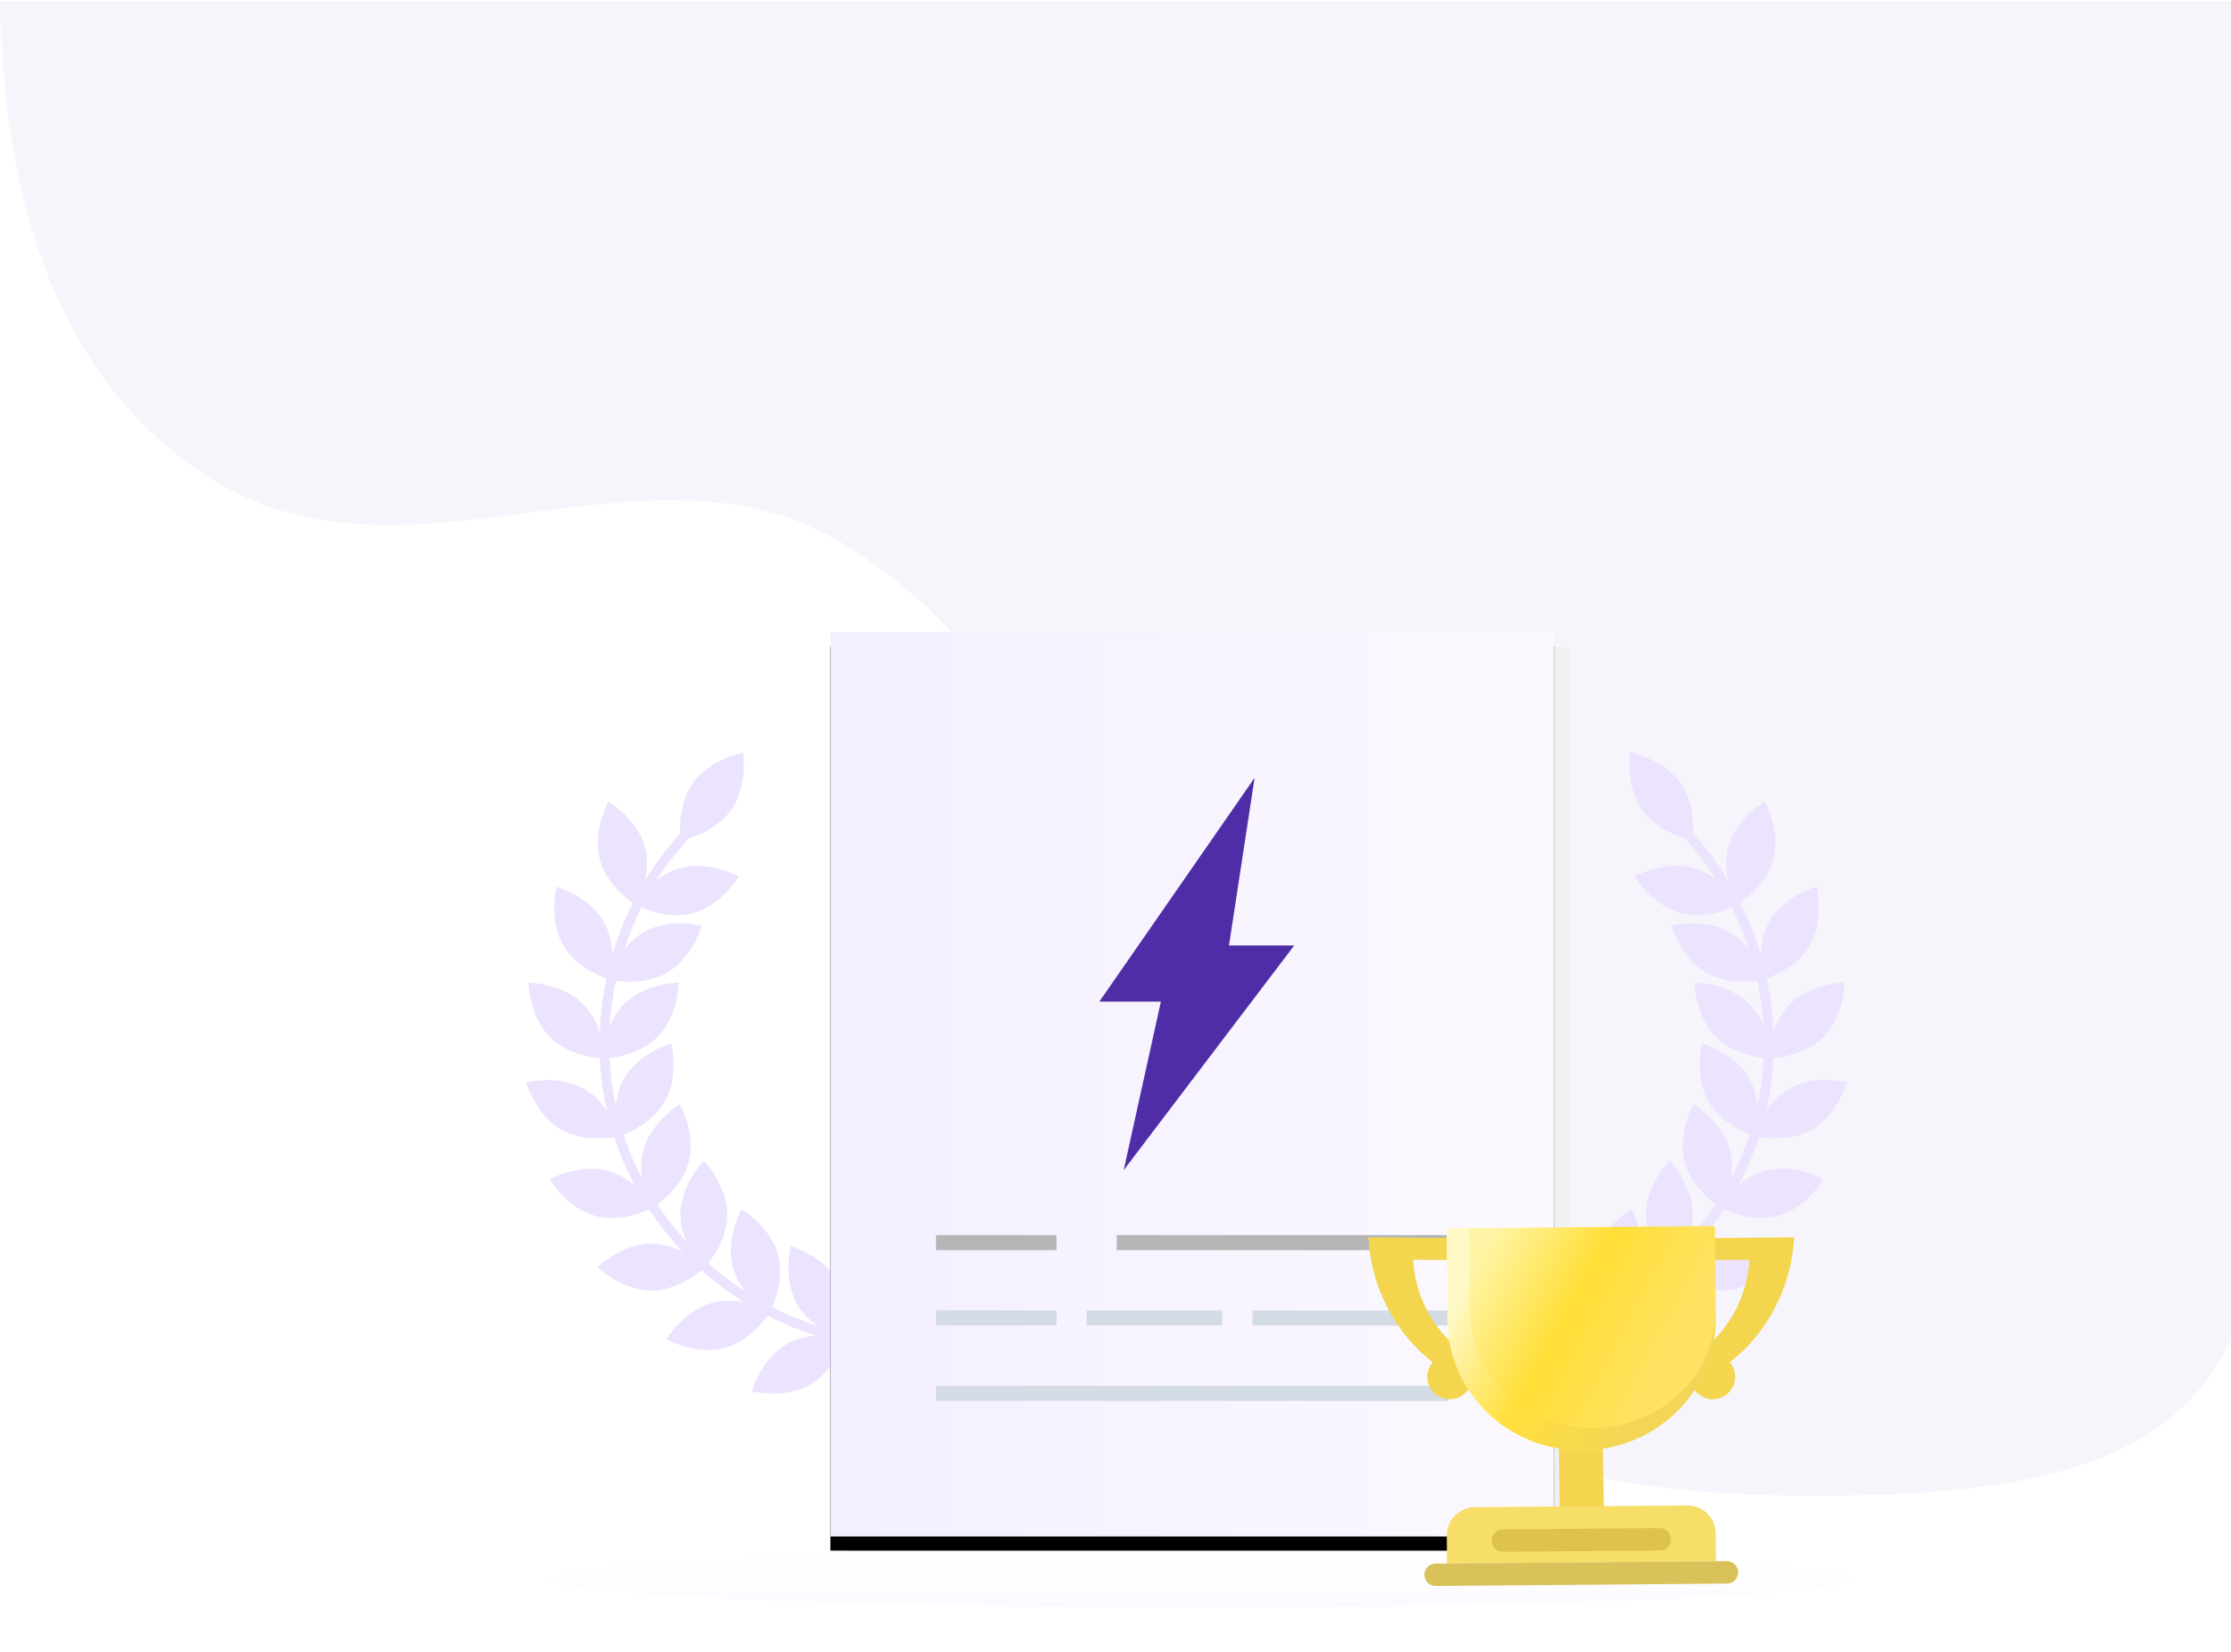 <svg xmlns="http://www.w3.org/2000/svg" xmlns:xlink="http://www.w3.org/1999/xlink" width="158" height="117" viewBox="0 0 158 117">
    <defs>
        <linearGradient id="prefix__b" x1="50%" x2="50%" y1="0%" y2="98.036%">
            <stop offset="0%" stop-color="#FFF"/>
            <stop offset="100%" stop-color="#F3ECFF"/>
        </linearGradient>
        <linearGradient id="prefix__f" x1="2.699%" x2="98.049%" y1="50%" y2="50%">
            <stop offset="0%" stop-color="#F4EFFF"/>
            <stop offset="100%" stop-color="#FBF9FF"/>
        </linearGradient>
        <linearGradient id="prefix__g" x1="0%" x2="75.458%" y1="40.002%" y2="73.29%">
            <stop offset="0%" stop-color="#FFF5A7"/>
            <stop offset="50.018%" stop-color="#FFDE36"/>
            <stop offset="100%" stop-color="#FFE263"/>
        </linearGradient>
        <linearGradient id="prefix__h" x1="0%" x2="75.458%" y1="40.175%" y2="72.886%">
            <stop offset="0%" stop-color="#FFF9C8"/>
            <stop offset="47.543%" stop-color="#FFDF3B"/>
            <stop offset="100%" stop-color="#F3D658"/>
        </linearGradient>
        <path id="prefix__a" d="M0 0L100 0 100 76.19 0 76.19z"/>
        <path id="prefix__e" d="M0 0H51.235V64.043H0z"/>
        <filter id="prefix__d" width="113.7%" height="110.9%" x="-6.8%" y="-3.9%" filterUnits="objectBoundingBox">
            <feOffset dy="1" in="SourceAlpha" result="shadowOffsetOuter1"/>
            <feGaussianBlur in="shadowOffsetOuter1" result="shadowBlurOuter1" stdDeviation="1"/>
            <feColorMatrix in="shadowBlurOuter1" values="0 0 0 0 0 0 0 0 0 0 0 0 0 0 0 0 0 0 0.044 0"/>
        </filter>
    </defs>
    <g fill="none" fill-rule="evenodd">
        <path fill="#4F2DA7" fill-rule="nonzero" d="M14.748 33.78C5.206 27.64.29 16.406 0 .077h158v94.786c-4.214 8.952-14.22 11.058-29.494 11.058-15.273 0-36.34-2.633-46.873-26.856-10.533-24.223-6.911-30.437-21.066-40.02-14.156-9.585-31.508 3.942-45.82-5.267z" opacity=".05"/>
        <g transform="translate(35 40)">
            <mask id="prefix__c" fill="#fff">
                <use xlink:href="#prefix__a"/>
            </mask>
            <ellipse cx="50" cy="71.825" fill="url(#prefix__b)" mask="url(#prefix__c)" opacity=".5" rx="46.032" ry="1.984"/>
            <g fill="#ECE3FF" mask="url(#prefix__c)">
                <path d="M89.977 16.745s1.162 2.074.616 4.105c-.427 1.591-1.776 2.685-2.338 3.083.586 1.171 1.066 2.395 1.436 3.65.03-.726.183-1.571.622-2.332 1.052-1.82 3.34-2.467 3.34-2.467s.585 2.305-.466 4.127c-.828 1.434-2.425 2.14-3.065 2.375.268 1.258.427 2.54.474 3.827.219-.676.582-1.423 1.184-2.025 1.485-1.486 3.866-1.518 3.866-1.518s-.031 2.378-1.52 3.865c-1.152 1.15-2.839 1.43-3.54 1.497-.057 1.247-.222 2.491-.499 3.718.38-.564.903-1.144 1.597-1.544 1.82-1.05 4.126-.466 4.126-.466s-.645 2.287-2.467 3.34c-1.385.8-3.052.652-3.77.536-.093.289-.193.576-.3.86-.337.898-.732 1.765-1.179 2.597.514-.448 1.17-.873 1.943-1.081 2.031-.545 4.105.617 4.105.617s-1.217 2.045-3.248 2.59c-1.556.417-3.138-.168-3.792-.464-.704 1.069-1.499 2.069-2.37 2.992.623-.312 1.388-.568 2.214-.568 2.102 0 3.807 1.659 3.807 1.659s-1.705 1.659-3.807 1.66c-1.627 0-3.016-.994-3.56-1.444-.944.846-1.959 1.61-3.03 2.282.678-.137 1.476-.184 2.268.028 2.029.544 3.249 2.587 3.249 2.587s-2.076 1.164-4.109.62c-1.556-.418-2.634-1.716-3.053-2.3-1.089.566-2.227 1.04-3.399 1.417.657.054 1.386.22 2.051.604 1.821 1.051 2.468 3.34 2.468 3.34s-2.306.585-4.127-.466c-1.356-.783-2.061-2.253-2.332-2.952-1.15.257-2.326.42-3.516.485.575.224 1.173.559 1.672 1.057 1.484 1.487 1.518 3.866 1.518 3.866s-2.378-.031-3.865-1.52c-1.079-1.08-1.391-2.631-1.482-3.399-.364-.016-.73-.043-1.095-.08-.802-.081-1.599-.206-2.385-.375.48.36.95.825 1.29 1.414 1.05 1.82.466 4.127.466 4.127s-2.288-.645-3.34-2.467c-.757-1.311-.666-2.875-.556-3.647-1.335-.427-2.628-.983-3.853-1.66l-.366-.206.344-.594c1.276.737 2.632 1.338 4.038 1.794.246-.661.952-2.22 2.363-3.035 1.82-1.05 4.127-.466 4.127-.466s-.647 2.29-2.467 3.34c-.772.446-1.63.597-2.364.624.911.217 1.838.374 2.772.468.338.034.677.06 1.014.077.07-.715.354-2.38 1.494-3.518 1.487-1.489 3.864-1.52 3.864-1.52s-.033 2.38-1.517 3.866c-.599.6-1.342.963-2.016 1.183 1.246-.049 2.477-.21 3.68-.477-.114-.737-.243-2.37.543-3.733 1.052-1.82 3.34-2.467 3.34-2.467s.585 2.305-.466 4.126c-.381.66-.925 1.166-1.463 1.543 1.114-.36 2.196-.812 3.234-1.347-.306-.706-.816-2.211-.42-3.69.545-2.03 2.588-3.249 2.588-3.249s1.16 2.077.618 4.107c-.181.678-.53 1.265-.912 1.746.936-.607 1.826-1.286 2.66-2.03-.481-.61-1.347-1.922-1.347-3.44 0-2.102 1.66-3.807 1.66-3.807s1.658 1.705 1.659 3.807c0 .698-.183 1.352-.427 1.914.75-.818 1.438-1.697 2.055-2.63-.62-.46-1.81-1.507-2.206-2.985-.508-1.896.471-3.831.604-4.08l.014-.028s2.043 1.216 2.588 3.247c.187.703.171 1.41.07 2.036.393-.75.744-1.53 1.046-2.335.1-.268.195-.537.283-.807-.712-.282-2.146-.985-2.915-2.318-1.05-1.82-.466-4.127-.466-4.127s2.29.646 3.34 2.467c.36.624.528 1.304.594 1.93.238-1.112.382-2.24.435-3.369-.775-.092-2.309-.409-3.379-1.478-1.488-1.486-1.516-3.868-1.516-3.868s2.378.035 3.864 1.52c.469.469.793 1.026 1.017 1.569-.064-1.08-.209-2.155-.433-3.213-.782.107-2.319.185-3.612-.561-1.82-1.054-2.465-3.34-2.465-3.34s2.303-.585 4.124.466c.56.323 1.007.762 1.36 1.216-.33-1.016-.733-2.009-1.209-2.967-.726.306-2.198.786-3.645.4-1.892-.51-3.076-2.316-3.23-2.562l-.017-.028s2.076-1.16 4.106-.619c.657.177 1.228.51 1.7.88-.665-1.054-1.425-2.05-2.275-2.975-.77-.238-2.15-.808-2.99-1.993-1.217-1.715-.852-4.066-.852-4.066s2.337.43 3.556 2.145c.873 1.23.932 2.785.896 3.566.933 1.028 1.759 2.142 2.472 3.32-.147-.69-.204-1.515.015-2.332.546-2.031 2.589-3.247 2.589-3.247z"/>
            </g>
            <g fill="#ECE3FF" mask="url(#prefix__c)">
                <path d="M8.094 16.756s2.043 1.216 2.59 3.247c.218.818.16 1.643.014 2.336.714-1.18 1.54-2.295 2.473-3.325-.035-.781.025-2.337.897-3.566 1.217-1.714 3.556-2.144 3.556-2.144s.365 2.35-.851 4.065c-.842 1.185-2.221 1.756-2.992 1.995-.85.924-1.61 1.921-2.276 2.974.473-.37 1.044-.704 1.702-.88 2.03-.543 4.107.618 4.107.618s-1.219 2.045-3.247 2.59c-1.45.386-2.921-.094-3.646-.4-.476.958-.88 1.95-1.21 2.967.354-.454.802-.893 1.36-1.216 1.822-1.051 4.127-.466 4.127-.466s-.647 2.286-2.467 3.34c-1.292.746-2.828.668-3.612.56-.224 1.06-.37 2.135-.433 3.215.224-.543.548-1.1 1.017-1.57 1.486-1.484 3.864-1.52 3.864-1.52s-.028 2.383-1.516 3.869c-1.07 1.069-2.603 1.385-3.378 1.478.052 1.128.196 2.255.434 3.367.066-.625.234-1.305.594-1.929 1.05-1.82 3.34-2.467 3.34-2.467s.584 2.307-.466 4.127c-.769 1.332-2.201 2.036-2.915 2.318.088.27.183.54.283.807.302.805.652 1.583 1.046 2.334-.101-.626-.117-1.333.07-2.035.545-2.03 2.588-3.246 2.588-3.246s1.163 2.076.618 4.107c-.396 1.479-1.586 2.525-2.205 2.985.616.933 1.304 1.812 2.054 2.63-.244-.562-.427-1.216-.427-1.913 0-2.102 1.66-3.807 1.66-3.807s1.66 1.704 1.66 3.806c-.001 1.518-.867 2.83-1.347 3.44.833.745 1.723 1.424 2.66 2.03-.384-.481-.732-1.068-.913-1.746-.542-2.03.618-4.106.618-4.106s2.043 1.22 2.587 3.248c.397 1.479-.113 2.984-.419 3.691 1.036.533 2.115.984 3.226 1.344-.536-.376-1.077-.881-1.457-1.539-1.052-1.82-.467-4.126-.467-4.126s2.289.646 3.34 2.467c.786 1.36.658 2.992.543 3.73 1.204.267 2.435.43 3.682.478-.674-.22-1.416-.583-2.014-1.182-1.485-1.487-1.518-3.866-1.518-3.866s2.378.03 3.864 1.519c1.14 1.138 1.423 2.803 1.494 3.518.338-.017.676-.043 1.014-.077.935-.094 1.862-.25 2.773-.467-.733-.027-1.593-.179-2.365-.624-1.82-1.05-2.467-3.34-2.467-3.34s2.306-.585 4.127.466c1.411.814 2.117 2.373 2.363 3.033 1.277-.413 2.512-.946 3.685-1.593l.354-.2.343.595c-1.334.77-2.751 1.396-4.22 1.868.109.77.2 2.334-.557 3.646-1.05 1.82-3.34 2.467-3.34 2.467s-.584-2.306.466-4.127c.34-.59.81-1.055 1.29-1.417-.785.17-1.581.295-2.383.376-.366.037-.731.064-1.096.082-.09.766-.402 2.317-1.48 3.398-1.488 1.488-3.865 1.52-3.865 1.52s.033-2.38 1.518-3.866c.498-.499 1.096-.834 1.671-1.06-1.19-.062-2.366-.226-3.517-.482-.27.697-.976 2.168-2.333 2.952-1.821 1.052-4.127.467-4.127.467s.647-2.289 2.468-3.34c.666-.385 1.398-.55 2.057-.606-1.173-.375-2.312-.85-3.404-1.414-.419.583-1.496 1.88-3.052 2.298-2.033.543-4.108-.621-4.108-.621s1.22-2.042 3.248-2.587c.792-.212 1.59-.165 2.27-.028-1.073-.672-2.088-1.436-3.033-2.281-.543.449-1.932 1.443-3.559 1.443-2.102 0-3.807-1.66-3.807-1.66s1.705-1.66 3.807-1.66c.826.001 1.591.258 2.215.569-.872-.923-1.667-1.923-2.371-2.992-.654.296-2.236.88-3.792.464-2.031-.544-3.248-2.59-3.248-2.59s2.074-1.161 4.105-.617c.774.208 1.43.633 1.944 1.08-.448-.83-.842-1.697-1.18-2.595-.106-.285-.207-.571-.3-.86-.716.115-2.384.263-3.77-.537-1.822-1.053-2.467-3.34-2.467-3.34s2.306-.584 4.127.466c.692.4 1.215.98 1.597 1.544-.278-1.227-.443-2.471-.501-3.718-.7-.067-2.387-.347-3.54-1.497C2.459 31.958 2.43 29.58 2.43 29.58s2.378.033 3.865 1.518c.6.602.964 1.348 1.183 2.024.046-1.286.205-2.566.472-3.824-.637-.233-2.237-.938-3.066-2.375-1.052-1.82-.467-4.126-.467-4.126s2.289.646 3.34 2.467c.44.763.594 1.61.623 2.337.37-1.257.85-2.481 1.434-3.656-.56-.396-1.909-1.49-2.336-3.082-.544-2.033.616-4.106.616-4.106z"/>
            </g>
            <g mask="url(#prefix__c)">
                <g>
                    <path fill="#F0F0F0" d="M1.067 1.067L52.302 1.067 52.302 65.111 1.067 65.111z" transform="translate(23.81 4.762)"/>
                    <g transform="translate(23.81 4.762)">
                        <use fill="#000" filter="url(#prefix__d)" xlink:href="#prefix__e"/>
                        <use fill="url(#prefix__f)" xlink:href="#prefix__e"/>
                    </g>
                    <path fill="#D3DBE4" d="M7.472 53.37H43.763V54.437H7.472zM29.887 48.033L43.763 48.033 43.763 49.1 29.887 49.1zM18.146 48.033H27.753V49.1H18.146zM7.472 48.033H16.011V49.1H7.472z" transform="translate(23.81 4.762)"/>
                    <path fill="#B5B5B5" d="M20.28 42.696H45.897V43.763H20.28zM7.472 42.696H16.011V43.763H7.472z" transform="translate(23.81 4.762)"/>
                </g>
            </g>
            <g mask="url(#prefix__c)">
                <g>
                    <path fill="#F3D64D" d="M30.159.794c-.204 3.63-1.952 6.826-4.561 8.847.235.274.378.629.381 1.017.007.876-.698 1.593-1.574 1.6-.702.006-1.302-.446-1.517-1.077-1.17.458-2.435.712-3.756.723-1.428.013-2.795-.26-4.053-.768-1.258.508-2.625.781-4.052.768-1.321-.01-2.586-.265-3.757-.723-.214.63-.814 1.083-1.516 1.078-.876-.008-1.582-.725-1.575-1.6.004-.39.146-.744.382-1.018C1.95 7.621.204 4.425 0 .794l15.079.13 15.08-.13zM26.984 2.38l-4.948.043c-.606 3.207-2.434 5.942-4.943 7.638.644.173 1.32.261 2.015.255 4.211-.034 7.629-3.538 7.876-7.936zm-23.81 0c.248 4.398 3.666 7.902 7.877 7.936.696.006 1.371-.082 2.016-.255-2.51-1.696-4.338-4.43-4.944-7.638zm11.905.104l-3.968.034c.204 2.862 1.75 5.322 3.968 6.678 2.219-1.356 3.765-3.816 3.969-6.678l-3.969-.034z" transform="translate(61.905 46.825)"/>
                    <path fill="#F3D64D" d="M13.492 14.286L16.615 14.286 16.667 20.635 13.544 20.635z" transform="translate(61.905 46.825) rotate(-.461 15.08 17.46)"/>
                    <path fill="url(#prefix__g)" d="M5.556.15l.054 6.53c.042 5.12 4.33 9.237 9.574 9.193 5.244-.041 9.46-4.227 9.419-9.346L24.548 0 5.556.15z" transform="translate(61.905 46.825)"/>
                    <path fill="url(#prefix__h)" d="M7.143.137l.05 5.876c.038 4.607 3.969 8.312 8.776 8.272 4.708-.036 8.514-3.651 8.631-8.13l.003.372c.042 5.119-4.175 9.305-9.42 9.346-5.243.044-9.53-4.073-9.573-9.192L5.556.15 7.143.137z" transform="translate(61.905 46.825)"/>
                    <path fill="#F7DE68" d="M7.54 19.903l15.047-.123c1.104-.01 2.007.879 2.016 1.983l.016 1.969-19.047.155-.016-1.968c-.009-1.104.88-2.007 1.984-2.016z" transform="translate(61.905 46.825)"/>
                    <path fill="#D9C259" d="M4.756 23.894l20.634-.169c.438-.003.797.349.8.787.004.439-.349.797-.787.8l-20.634.17c-.439.003-.797-.35-.8-.788-.004-.438.348-.796.787-.8z" transform="translate(61.905 46.825)"/>
                    <path fill="#DDC34D" fill-rule="nonzero" d="M9.517 21.474l11.111-.09c.439-.004.797.348.8.786.004.439-.348.797-.787.8l-11.11.091c-.439.004-.797-.348-.8-.787-.004-.438.348-.796.786-.8z" transform="translate(61.905 46.825)"/>
                </g>
            </g>
            <path fill="#4F2DA7" d="M44.582 42.857L47.214 30.927 42.857 30.927 53.851 15.079 52.038 26.951 56.658 26.951z" mask="url(#prefix__c)"/>
        </g>
    </g>
</svg>
